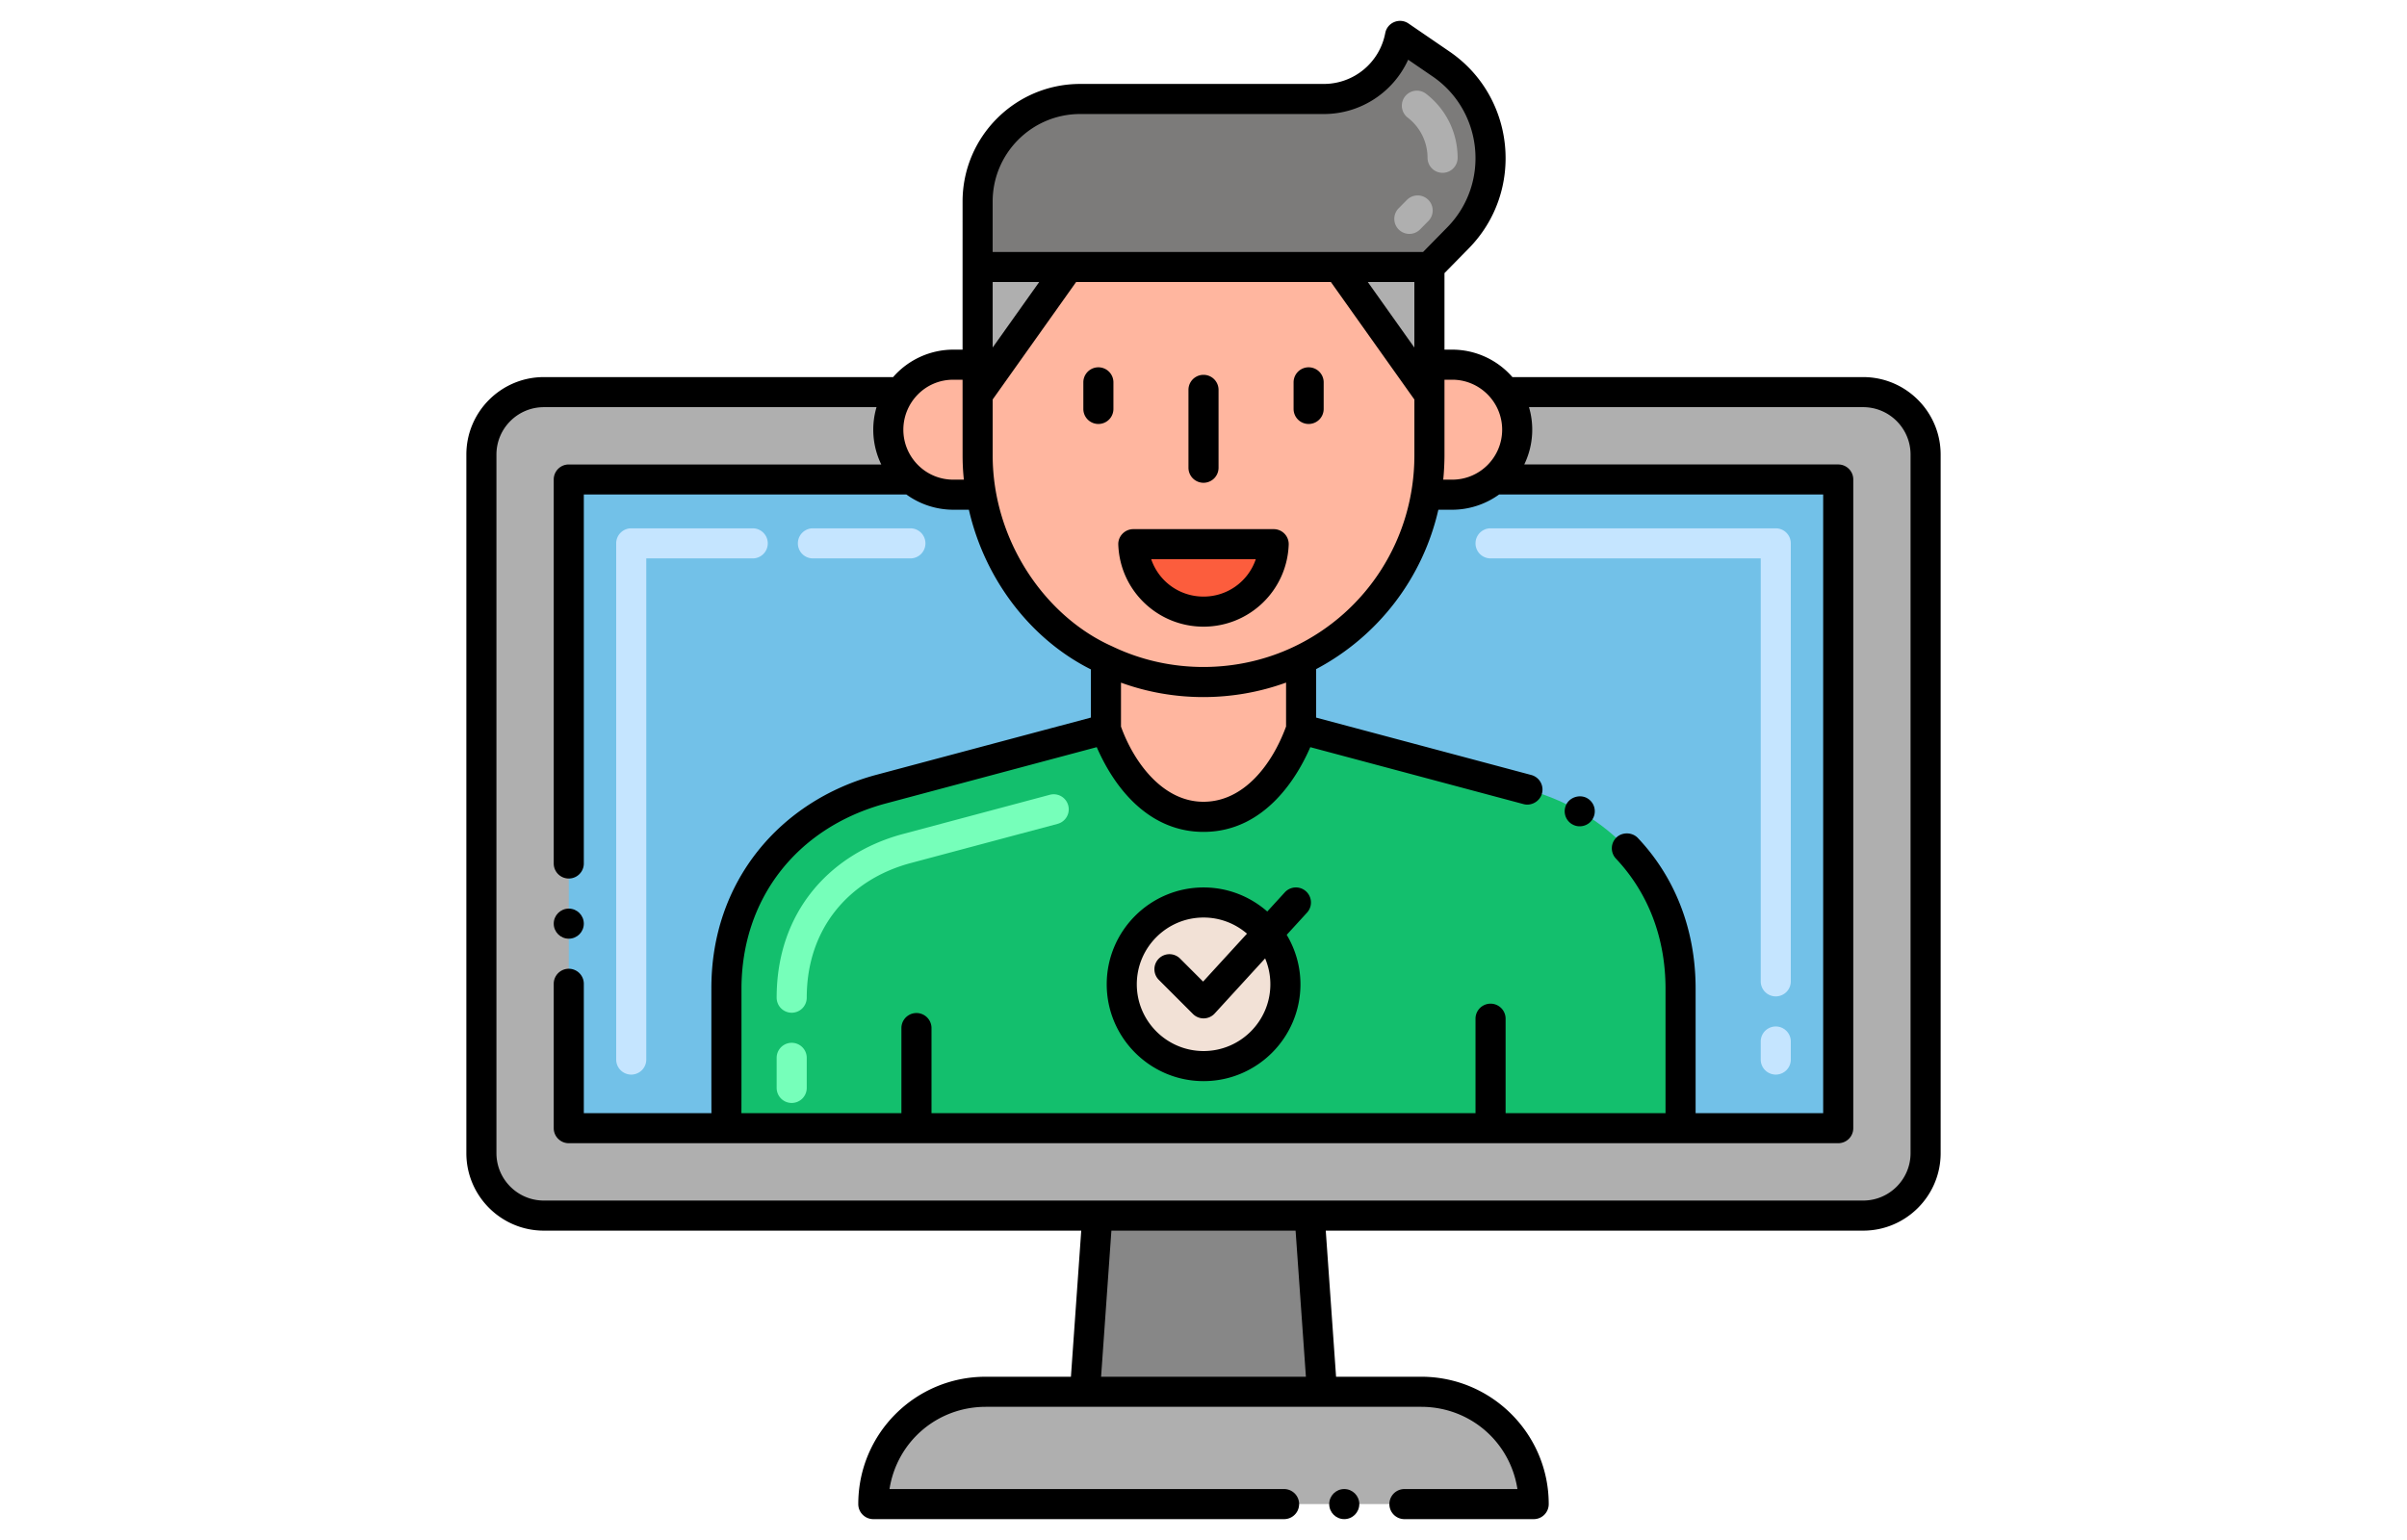 <svg xmlns="http://www.w3.org/2000/svg" viewBox="0 0 256 256" width="400" style="enable-background:new 0 0 256 256" xml:space="preserve"><style>.st6{fill:#c5e5ff}.st12{fill:#ffb69f}.st13{fill:#afafaf}</style><g id="Layer_1"><path class="st12" d="M178.14 65.185a10.758 10.758 0 0 0-8.805-4.564h-3.789v15.07c0 2.355-.215 4.432-.56 6.545h4.349c2.648 0 5.059-.958 6.943-2.53 4.364-3.667 5.075-10.045 1.862-14.521zM90.465 75.691v-15.07h-4.047c-3.66 0-6.857 1.808-8.805 4.564-3.224 4.519-2.486 10.847 1.862 14.521a10.77 10.77 0 0 0 6.943 2.53h4.629a37.263 37.263 0 0 1-.582-6.545z"/><path class="st12" d="M90.465 44.385v31.306c0 2.117.185 4.334.581 6.545 2.217 12.67 10.689 23.003 20.743 27.481 10.172 4.909 22.174 4.93 32.433-.011 10.743-5.146 18.665-15.21 20.764-27.47.337-2.068.56-4.151.56-6.545V44.385H90.465z"/><path class="st13" d="M237.623 65.185H178.14c3.214 4.478 2.501 10.855-1.862 14.521a10.792 10.792 0 0 1-6.943 2.53h-4.349c-2.099 12.26-10.021 22.325-20.764 27.47-10.258 4.941-22.261 4.919-32.433.011-10.054-4.478-18.525-14.811-20.743-27.481h-4.629a10.77 10.77 0 0 1-6.943-2.53c-4.353-3.677-5.083-10.006-1.862-14.521H18.377C12.65 65.185 8 69.824 8 75.561v116.136c0 5.737 4.65 10.377 10.377 10.377h219.247c5.726 0 10.377-4.639 10.377-10.377V75.561c-.001-5.737-4.651-10.376-10.378-10.376z"/><path d="M233.479 79.706v107.845H22.521V79.706h56.954a10.77 10.77 0 0 0 6.943 2.53h4.629c2.217 12.67 10.689 23.003 20.743 27.481 10.172 4.909 22.174 4.93 32.433-.011 10.743-5.146 18.665-15.21 20.764-27.47h4.349c2.648 0 5.059-.958 6.943-2.53h57.2z" style="fill:#72c1e8"/><path d="M207.28 164.311v23.24H48.72v-23.24c0-17.51 11.4-29.18 25.45-33.06l37.62-10.05s4.54 14.59 16.21 14.59 16.22-14.59 16.22-14.59l37.62 10.05c14.3 3.95 25.44 15.82 25.44 33.06z" style="fill:#13bf6d"/><path style="fill:#878787" d="M147.701 231.357h-39.402l2.067-29.287h35.268z"/><path class="st13" d="M164.197 231.357H91.803c-10.301 0-18.674 8.337-18.674 18.674H182.87c.001-10.312-8.361-18.674-18.673-18.674z"/><path class="st6" d="M32.9 178.634a2.5 2.5 0 0 1-2.5-2.5V90.325a2.5 2.5 0 0 1 2.5-2.5h20.191a2.5 2.5 0 1 1 0 5H35.4v83.309a2.5 2.5 0 0 1-2.5 2.5zm46.392-85.809h-16.2a2.5 2.5 0 1 1 0-5h16.2a2.5 2.5 0 1 1 0 5zM223.1 178.634a2.5 2.5 0 0 1-2.5-2.5v-3a2.5 2.5 0 1 1 5 0v3a2.5 2.5 0 0 1-2.5 2.5zm0-13a2.5 2.5 0 0 1-2.5-2.5V92.825h-44.896a2.5 2.5 0 1 1 0-5H223.1a2.5 2.5 0 0 1 2.5 2.5v72.809a2.5 2.5 0 0 1-2.5 2.5z"/><path d="M59.566 183.349a2.5 2.5 0 0 1-2.5-2.5v-5a2.5 2.5 0 1 1 5 0v5a2.5 2.5 0 0 1-2.5 2.5zm0-15a2.5 2.5 0 0 1-2.5-2.5c0-14.292 8.887-23.873 20.749-27.147l24.729-6.604a2.502 2.502 0 0 1 1.289 4.832l-24.708 6.598c-9.863 2.722-17.059 10.651-17.059 22.322a2.5 2.5 0 0 1-2.5 2.499z" style="fill:#76ffba"/><path d="M139.664 90.458c-.236 6.242-5.364 11.215-11.663 11.215-6.3 0-11.427-4.973-11.663-11.215h23.326z" style="fill:#fc5d3d"/><path d="m167.455 10.623-6.797-4.653a12.885 12.885 0 0 1-12.655 10.484h-40.5c-9.305 0-17.042 7.532-17.042 17.042v10.889h75.084l4.692-4.783c8.335-8.418 6.929-22.357-2.782-28.979z" style="fill:#7c7b7a"/><path class="st13" d="M90.461 44.385v21.226l15.078-21.226zM150.464 44.385l15.082 21.226V44.385zM160.451 38.161a2.5 2.5 0 0 1-.021-3.536l1.379-1.396a2.5 2.5 0 0 1 3.556 3.515l-1.379 1.396a2.5 2.5 0 0 1-3.535.021zm7.281-9.431a2.5 2.5 0 0 1-2.5-2.49 8.433 8.433 0 0 0-3.297-6.69 2.5 2.5 0 0 1 3.053-3.96c3.315 2.556 5.227 6.431 5.244 10.629a2.5 2.5 0 0 1-2.489 2.51l-.011.001z"/><path class="st12" d="M111.79 109.721v11.48s4.54 14.59 16.21 14.59 16.22-14.59 16.22-14.59v-11.49c-10.26 4.94-22.26 4.91-32.43.01z"/><circle transform="rotate(-45.001 128.013 163.623)" cx="128.015" cy="163.621" style="fill:#f2e1d6" r="13.597"/><circle cx="151.39" cy="250.03" r="2.5"/><path d="M128 104.171c7.621 0 13.869-5.991 14.16-13.62a2.491 2.491 0 0 0-2.5-2.59h-23.32c-1.433 0-2.563 1.203-2.5 2.59.292 7.701 6.614 13.62 14.16 13.62zm8.689-11.21a9.143 9.143 0 0 1-8.689 6.21 9.153 9.153 0 0 1-8.69-6.21h17.379zM110.531 70.479a2.5 2.5 0 0 0 2.5-2.5v-4.42a2.5 2.5 0 1 0-5 0v4.42a2.5 2.5 0 0 0 2.5 2.5zM145.471 70.479a2.5 2.5 0 0 0 2.5-2.5v-4.42a2.5 2.5 0 1 0-5 0v4.42a2.5 2.5 0 0 0 2.5 2.5zM128.001 80.254a2.5 2.5 0 0 0 2.5-2.5V64.81a2.5 2.5 0 1 0-5 0v12.944a2.5 2.5 0 0 0 2.5 2.5zM191.78 132.7s0-.01-.011-.01c-1.16-.66-2.75-.23-3.41.92a2.497 2.497 0 0 0 .921 3.42h.01c1.124.669 2.701.303 3.399-.92.691-1.2.281-2.72-.909-3.41z"/><path d="M5.5 75.561v116.136c0 7.101 5.776 12.877 12.877 12.877h89.306l-1.714 24.287H91.8c-11.675 0-21.17 9.433-21.17 21.17 0 1.393 1.136 2.5 2.5 2.5h68.26a2.5 2.5 0 0 0 0-5H75.82c1.24-7.91 7.95-13.66 15.98-13.67h72.4c8.029.01 14.739 5.76 15.97 13.67h-18.78a2.5 2.5 0 0 0 0 5h21.48c1.393 0 2.5-1.119 2.5-2.5 0-11.67-9.5-21.17-21.17-21.17h-14.169l-1.714-24.287h89.306c7.101 0 12.877-5.776 12.877-12.877V75.561c0-7.1-5.776-12.876-12.877-12.876h-58.288a13.274 13.274 0 0 0-10-4.564h-1.289V45.402l3.968-4.042c9.424-9.517 7.861-25.295-3.15-32.803l-6.793-4.65c-1.482-1.015-3.532-.177-3.868 1.597a10.392 10.392 0 0 1-10.199 8.45h-40.5c-10.775 0-19.541 8.766-19.541 19.542l-.001 24.625h-1.543a13.294 13.294 0 0 0-10 4.564H18.377c-7.101 0-12.877 5.776-12.877 12.876zm139.518 153.3h-34.037l1.714-24.287h30.608l1.715 24.287zM200.18 139.3c-.92-.97-2.56-1.02-3.54-.1a2.498 2.498 0 0 0-.1 3.53c5.38 5.72 8.229 13.18 8.24 21.58v20.74c-5.63 0-20.948-.01-26.576-.01v-15.696a2.5 2.5 0 1 0-5 0v15.696H82.799V170.9a2.5 2.5 0 1 0-5 0v14.141H51.208c.019-.395.012-20.335.012-20.73.03-14.82 9.08-26.57 23.62-30.65l35.42-9.46c3.355 7.702 9.268 14.087 17.74 14.087 10.446 0 15.807-9.589 17.747-14.085l35.442 9.468c1.311.35 2.71-.47 3.061-1.77a2.51 2.51 0 0 0-1.771-3.07l-35.758-9.543v-8.061a40.045 40.045 0 0 0 20.307-26.491h2.306a13.35 13.35 0 0 0 7.79-2.535h53.855v102.84H209.78v-20.73c0-10.046-3.602-18.676-9.6-25.011zM92.965 46.885h7.73l-7.73 10.884V46.885zm0 28.806v-9.288l13.864-19.518h42.344l13.873 19.53v9.276c0 13.919-7.973 26.046-19.909 31.763-9.248 4.454-20.6 4.673-30.331-.021-11.17-4.976-19.841-17.629-19.841-31.742zm62.342-28.806h7.734v10.889l-7.734-10.889zm-13.585 66.584v7.296c-2.281 6.246-6.984 12.515-13.722 12.515h-.021c-6.754 0-11.561-6.567-13.69-12.495v-7.305c8.811 3.205 18.614 3.194 27.433-.011zm27.613-50.348c4.555 0 8.296 3.71 8.296 8.307 0 4.585-3.707 8.308-8.296 8.308h-1.495c.119-1.173.206-2.714.206-4.045v-12.57h1.289zM92.962 33.496c0-8.018 6.523-14.542 14.541-14.542h40.5c6.135 0 11.561-3.636 14.008-9.029l4.032 2.76.004.002c8.435 5.752 9.638 17.858 2.406 25.162l-3.961 4.035h-71.53v-8.388zm-6.544 29.625h1.543l.004 12.57c0 1.14.051 2.582.214 4.045h-1.761c-4.62 0-8.297-3.763-8.297-8.308 0-4.44 3.562-8.307 8.297-8.307zM10.5 75.561c0-4.343 3.533-7.876 7.877-7.876h55.286a13.221 13.221 0 0 0 .789 9.526H22.52c-1.41 0-2.5 1.144-2.5 2.49v63.84a2.5 2.5 0 0 0 5 0V82.2h53.604a13.315 13.315 0 0 0 7.794 2.535h2.592c2.653 11.584 10.247 21.513 20.279 26.544v8.005l-35.77 9.546c-15.856 4.307-27.339 17.683-27.3 35.48 0 .395-.007 20.335.012 20.73H25.02v-21.5a2.5 2.5 0 0 0-5 0v24c0 1.372 1.117 2.5 2.5 2.5h210.96c1.364 0 2.5-1.092 2.5-2.5V79.7c0-1.36-1.098-2.49-2.5-2.49h-52.175a13.27 13.27 0 0 0 .787-9.526h55.531c4.344 0 7.877 3.533 7.877 7.876v116.136c0 4.343-3.533 7.877-7.877 7.877H18.377c-4.344 0-7.877-3.534-7.877-7.877V75.561z"/><circle cx="22.52" cy="153.541" r="2.5"/><path d="m141.514 148.336-2.916 3.186c-2.833-2.481-6.53-3.998-10.583-3.998-8.876 0-16.097 7.221-16.097 16.097s7.221 16.097 16.097 16.097 16.097-7.221 16.097-16.097c0-3.006-.843-5.812-2.283-8.222l3.374-3.687a2.5 2.5 0 1 0-3.689-3.376zm-2.403 15.285c0 6.119-4.978 11.097-11.097 11.097s-11.097-4.978-11.097-11.097 4.978-11.097 11.097-11.097c2.754 0 5.271 1.014 7.213 2.681l-7.293 7.969-3.824-3.824a2.498 2.498 0 0 0-3.535 0 2.498 2.498 0 0 0 0 3.535l5.672 5.672a2.499 2.499 0 0 0 3.611-.08l8.384-9.161c.559 1.325.869 2.779.869 4.305z"/></g></svg>